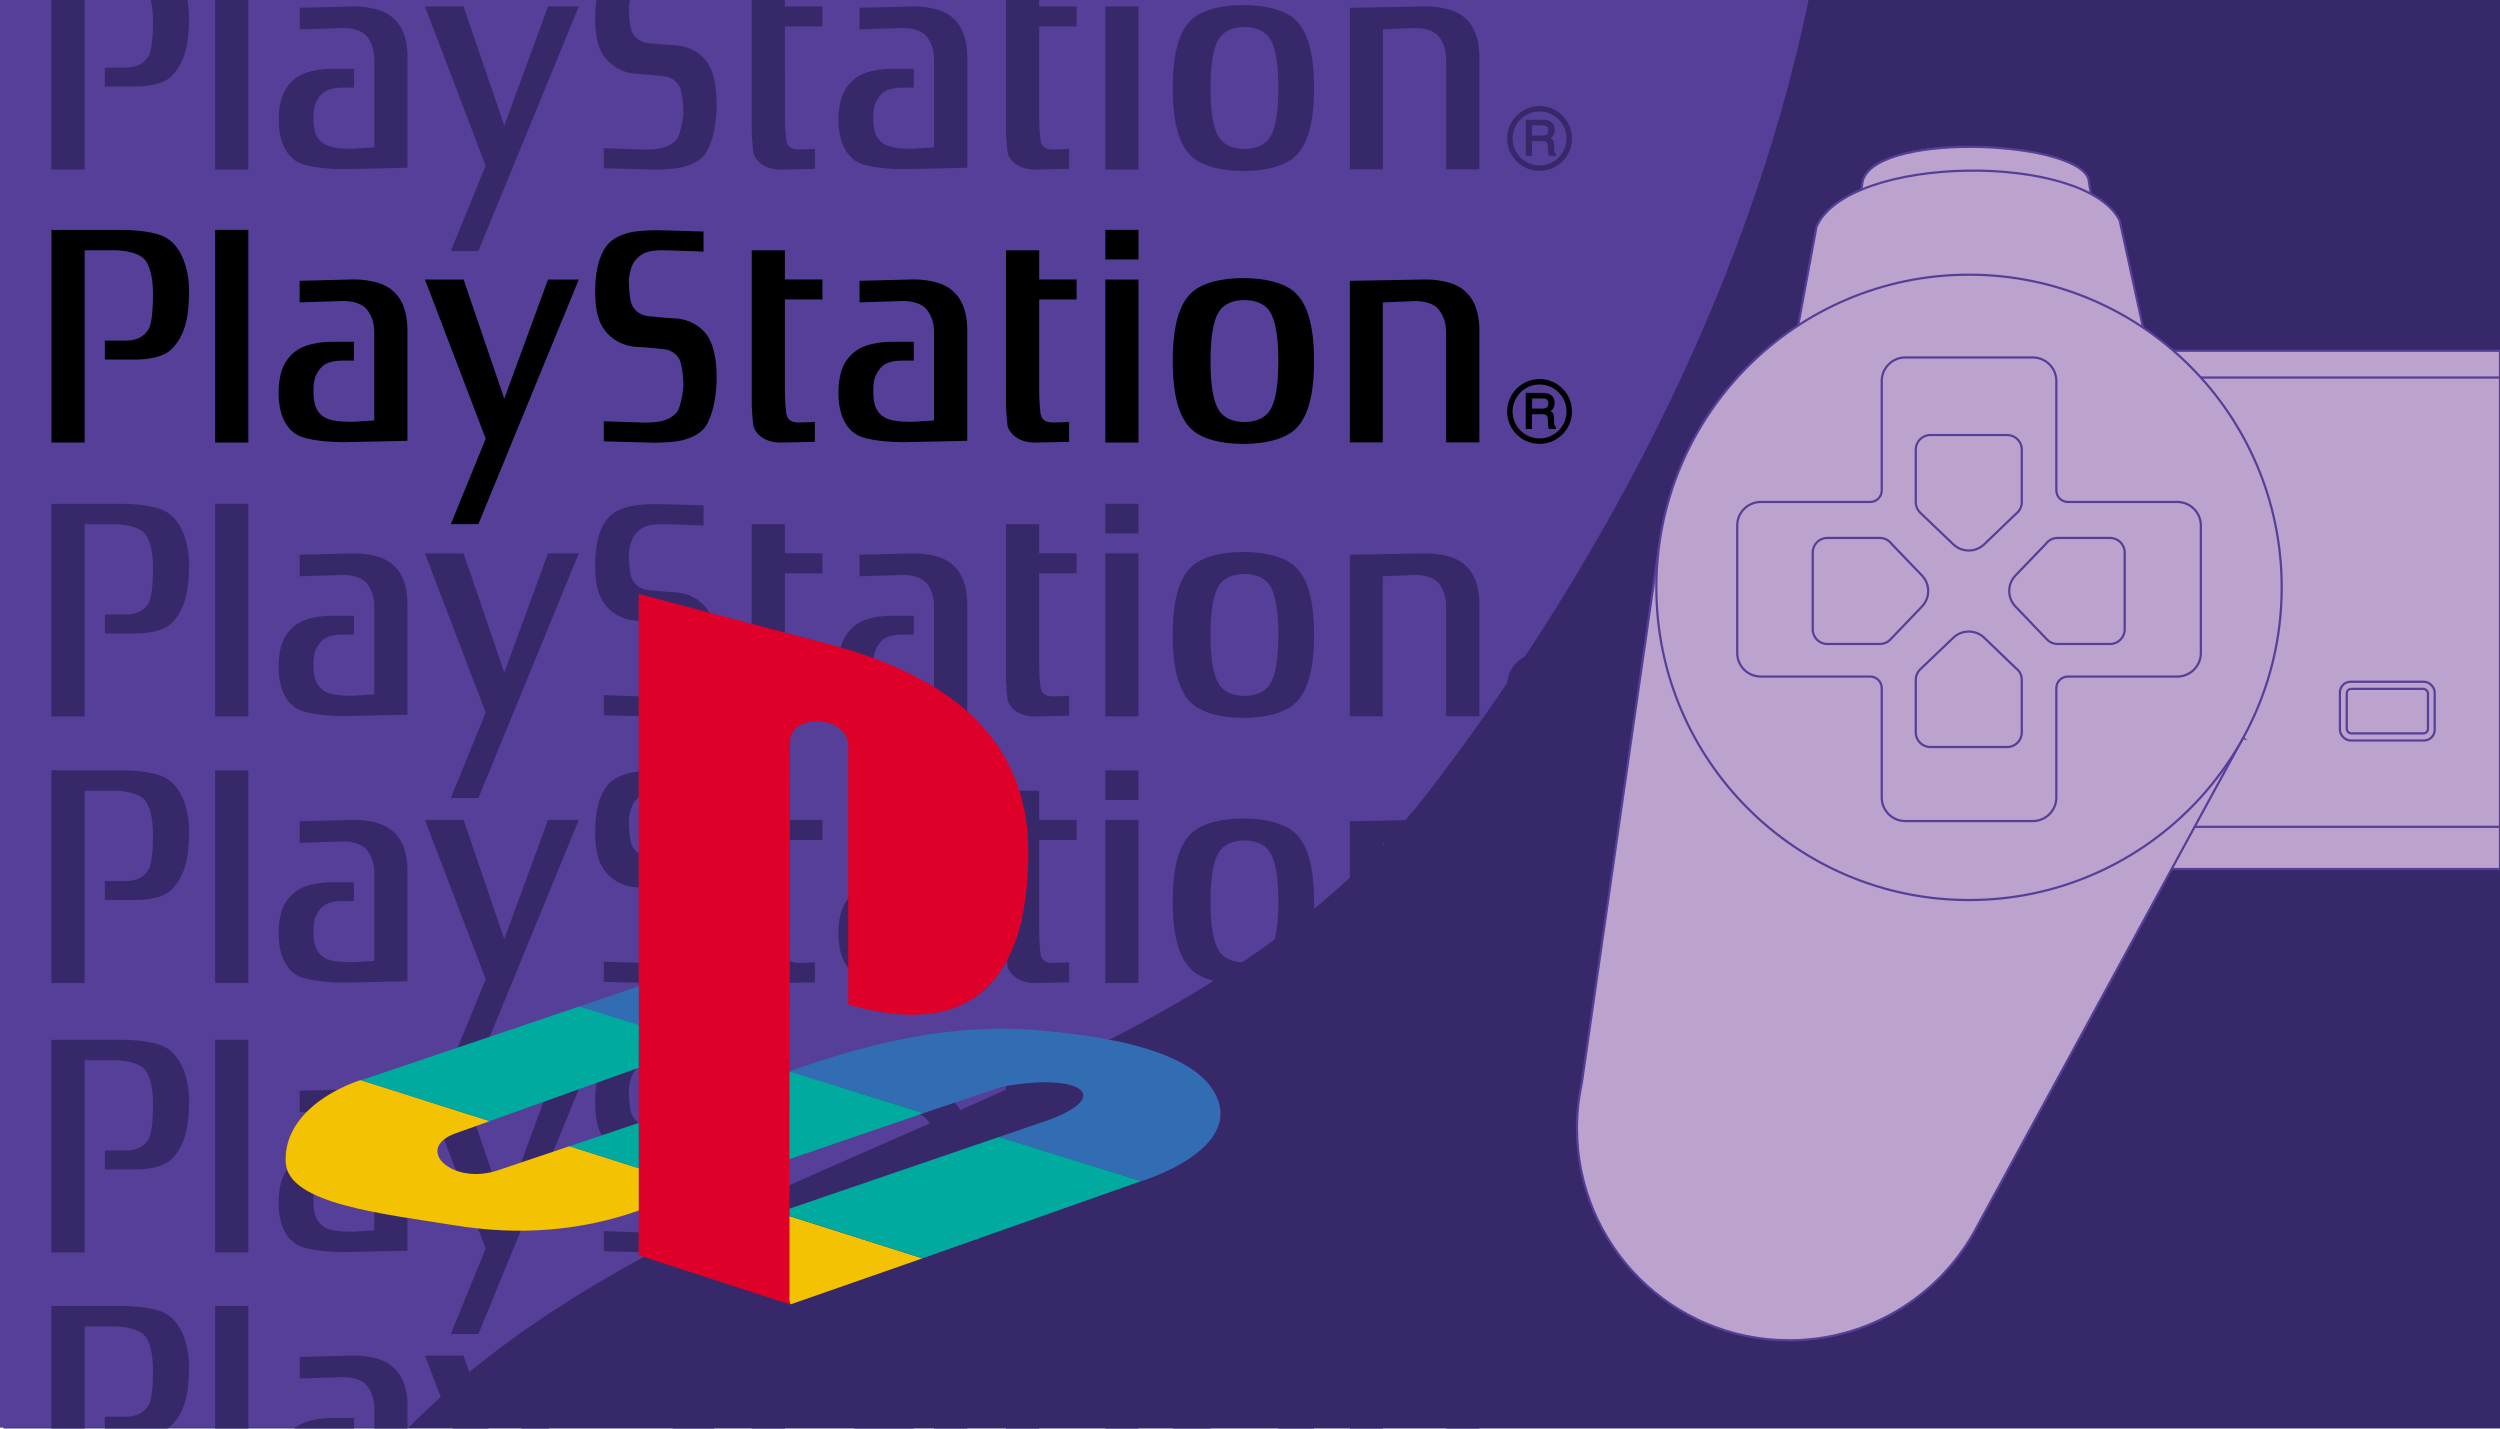 <?xml version="1.0" encoding="UTF-8"?>
<svg id="Layer_1" data-name="Layer 1" xmlns="http://www.w3.org/2000/svg" viewBox="0 0 560 320">
  <defs>
    <style>
      .cls-1 {
        fill: #372869;
      }

      .cls-2 {
        fill: #f3c202;
      }

      .cls-2, .cls-3, .cls-4, .cls-5 {
        fill-rule: evenodd;
      }

      .cls-3 {
        fill: #de0029;
      }

      .cls-4 {
        fill: #326db3;
      }

      .cls-6 {
        fill: #bca3ce;
        stroke: #553f98;
        stroke-miterlimit: 10;
        stroke-width: .5px;
      }

      .cls-7 {
        fill: #553f98;
      }

      .cls-5 {
        fill: #00aa9e;
      }
    </style>
  </defs>
  <rect class="cls-1" x=".76" y="-.02" width="559.24" height="320"/>
  <path class="cls-7" d="M405.14-.12c-3.45,16.81-8.27,33.52-14.2,49.97-.77,2.14-1.56,4.27-2.37,6.4-3.15,8.31-6.6,16.53-10.28,24.65-5.58,12.3-11.73,24.36-18.36,36.11-.66,1.19-1.34,2.38-2.03,3.56-.5.88-1,1.74-1.5,2.61h0c-10.64,18.29-22.38,35.76-34.79,52.08-48.21,64.41-136.13,76.41-201.3,120.77-3.92,2.65-7.76,5.44-11.5,8.36-1.03.8-2.04,1.61-3.05,2.44-1.96,1.61-3.9,3.27-5.82,5-2.85,2.53-5.66,5.19-8.43,7.96H-.37V-.12h405.51Z"/>
  <g>
    <path d="M11.52,51.49v47.64h7.44v-43.07h6.88s5,0,6.71,2.24c1.45,1.9,1.72,5.35,1.72,7.67,0,2.49-.16,6.34-.99,7.75-1.27,2.15-3.35,2.58-5.25,2.58h-4.54v4.23h6.53s5.9.25,8.43-2.33c3.11-3.16,3.9-7.41,3.9-13.09,0-5.17-1.87-10.38-5.71-12.15-3.17-1.46-8.89-1.46-8.89-1.46H11.52ZM48.19,99.13h7.44v-47.64h-7.44v47.64ZM95.19,62.61l13.61,35.66-7.81,19.13h6.17l22.49-54.79h-6.89l-9.8,26.7-9.12-26.7h-8.65ZM135.25,98.85v-4.5s7.86.31,9.5.31c3.63,0,5.44-.77,6.81-2.24.81-.88,1.53-4.76,1.53-6.15s-.27-4.36-.81-5.59c-.56-1.2-1.82-2.32-3.72-2.48-1.35-.12-3.45-.39-5.9-.5-3.43-.16-5.7-1.95-6.8-3.24-1.08-1.29-2.54-3.23-2.54-9.17s1.54-9.28,3.08-10.83c1.54-1.55,3.8-2.24,5.53-2.54,1.99-.34,5.25-.36,5.25-.36l10.41.3v4.5s-7.59-.3-9.22-.3c-3.63,0-4.72.78-6.08,2.24-.8.87-1.43,3.27-1.43,4.65s.16,4.18.71,5.39c.54,1.2,1.81,2.32,3.72,2.49,1.35.1,3.45.38,5.89.49,3.45.16,5.72,1.95,6.8,3.24,1.09,1.29,2.55,4.02,2.55,9.95s-1.55,10.2-3.08,11.75c-1.55,1.55-3.8,2.24-5.53,2.54-2,.34-5.26.37-5.26.37l-11.41-.31ZM175.82,56.06h-7.43v34.97s.18,3.19.36,4.31c.18,1.12,1.82,3.79,6.08,3.79l7.7-.15v-4.49s-2.09.15-3.35.15-2.82-.08-3.08-2.24c-.28-2.15-.28-4.73-.28-4.73v-20.59h8.4v-4.48h-8.4v-6.55M247.59,99.13h7.43v-36.52h-7.43v36.52ZM247.59,58.12h7.43v-6.63h-7.43v6.63ZM278.52,62.29c5.06,0,8.98,1.13,11.09,2.83,2.13,1.71,4.74,5.31,4.74,15.74s-2.61,14.03-4.74,15.74c-2.11,1.7-6.03,2.84-11.09,2.84s-8.98-1.14-11.1-2.84c-2.12-1.71-4.73-5.31-4.73-15.74s2.6-14.03,4.73-15.74c2.12-1.7,6.03-2.83,11.1-2.83ZM273.42,69.3c-1.02,1.26-2.27,3.91-2.27,11.57s1.25,10.31,2.27,11.57c1.02,1.25,2.9,2.09,5.33,2.09s4.31-.84,5.34-2.09c1.02-1.26,2.26-3.91,2.26-11.57s-1.25-10.31-2.26-11.57c-1.03-1.25-2.9-2.09-5.34-2.09s-4.31.84-5.33,2.09M309.75,67.74l7.29-.31c1.91,0,4.15.51,5.24,1.9,1.01,1.3,1.65,2.85,1.65,5.35v24.42h7.45v-25.03c0-4.73-1.46-7.49-3.65-9.22-3.12-2.47-8.7-2.24-8.7-2.24l-16.66.3v36.19h7.37v-31.36ZM232.78,56.06h-7.44v34.97s.18,3.19.35,4.31c.19,1.12,1.81,3.79,6.09,3.79l7.7-.15v-4.49s-2.09.15-3.35.15-2.81-.08-3.08-2.24c-.27-2.15-.27-4.73-.27-4.73v-20.59h8.38v-4.48h-8.38v-6.55ZM83.84,74.67c0-2.5-.64-4.05-1.66-5.35-1.09-1.38-3.32-1.9-5.24-1.9l-9.81.31v-4.83l11.8-.3s5.59-.24,8.71,2.24c2.18,1.73,3.62,4.48,3.62,9.22v24.68l-14.25.31s-6.45.02-9.7-1.29c-3.17-1.29-4.9-4.83-4.9-9.74s1.45-7.49,3.63-9.22c3.12-2.48,8.7-2.23,8.7-2.23h4.55v4.21h-2.55c-1.91,0-3.88.35-4.97,1.73-1.02,1.29-1.56,2.41-1.56,4.91,0,3.28.64,4.74,2.18,5.86,1.36.99,3.8,1.21,6.53,1.21l4.91-.3v-19.51ZM209.23,74.67c0-2.5-.62-4.05-1.65-5.35-1.1-1.38-3.34-1.9-5.24-1.9l-9.8.31v-4.83l11.79-.3s5.58-.24,8.7,2.24c2.18,1.73,3.63,4.48,3.63,9.22v24.68l-14.25.31s-6.46.02-9.7-1.29c-3.17-1.29-4.9-4.83-4.9-9.74s1.46-7.49,3.63-9.22c3.12-2.48,8.71-2.23,8.71-2.23h4.55v4.21h-2.56c-1.9,0-3.88.35-4.96,1.73-1.02,1.29-1.57,2.41-1.57,4.91,0,3.28.64,4.74,2.18,5.86,1.36.99,3.81,1.21,6.53,1.21l4.9-.3v-19.51ZM344.86,99.43c4,0,7.25-3.23,7.26-7.23v-.03c0-1.93-.76-3.78-2.12-5.14-1.36-1.36-3.21-2.13-5.14-2.12-3.99,0-7.26,3.26-7.26,7.26,0,1.94.75,3.76,2.13,5.14,1.36,1.36,3.2,2.12,5.13,2.12ZM338.82,92.17c0-1.61.64-3.13,1.77-4.27,1.13-1.14,2.67-1.77,4.27-1.77,1.61,0,3.13.64,4.27,1.77,1.14,1.13,1.77,2.67,1.77,4.27,0,3.33-2.71,6.04-6.04,6.04-1.6,0-3.14-.64-4.27-1.77-1.14-1.13-1.77-2.67-1.77-4.27"/>
    <path d="M348.44,95.55c-.11-.04-.19-.17-.24-.35-.04-.2-.07-.41-.07-.61l-.03-1.04c-.02-.49-.12-.84-.3-1.07-.11-.16-.28-.28-.48-.4.24-.16.46-.35.61-.59.2-.33.31-.74.31-1.23,0-.96-.4-1.63-1.19-1.98-.42-.19-.92-.27-1.54-.27h-3.75v8.08h1.4v-3.31h2.21c.4,0,.7.04.87.12.29.14.44.43.46.87l.06,1.29c.02.32.03.51.06.63.04.13.06.22.1.31l.06.1h1.56v-.47l-.1-.05h0ZM346.83,90.34c0,.45-.12.75-.34.92-.26.17-.61.27-1.06.27h-2.25v-2.28h2.39c.32,0,.59.04.78.14.33.17.49.49.49.96"/>
  </g>
  <g>
    <path class="cls-1" d="M11.52,112.85v47.64h7.44v-43.07h6.88s5,0,6.71,2.24c1.45,1.9,1.72,5.35,1.72,7.67,0,2.49-.16,6.34-.99,7.75-1.27,2.15-3.35,2.58-5.25,2.58h-4.54v4.23h6.53s5.9.25,8.43-2.33c3.11-3.16,3.9-7.41,3.9-13.09,0-5.17-1.87-10.38-5.71-12.15-3.17-1.46-8.89-1.46-8.89-1.46H11.52ZM48.19,160.48h7.44v-47.64h-7.44v47.64ZM95.19,123.96l13.61,35.66-7.81,19.13h6.17l22.49-54.79h-6.89l-9.8,26.7-9.12-26.7h-8.65ZM135.25,160.2v-4.5s7.86.31,9.5.31c3.63,0,5.44-.77,6.81-2.24.81-.88,1.53-4.76,1.53-6.15s-.27-4.36-.81-5.59c-.56-1.2-1.82-2.32-3.72-2.48-1.35-.12-3.45-.39-5.9-.5-3.43-.16-5.7-1.95-6.8-3.24-1.08-1.29-2.54-3.23-2.54-9.17s1.54-9.28,3.08-10.83c1.54-1.55,3.8-2.24,5.53-2.54,1.99-.34,5.25-.36,5.25-.36l10.41.3v4.5s-7.59-.3-9.22-.3c-3.63,0-4.72.78-6.08,2.24-.8.87-1.43,3.27-1.43,4.65s.16,4.18.71,5.39c.54,1.2,1.81,2.32,3.72,2.49,1.35.1,3.45.38,5.89.49,3.45.16,5.72,1.95,6.8,3.24,1.09,1.29,2.55,4.02,2.55,9.95s-1.55,10.2-3.08,11.75c-1.55,1.55-3.8,2.24-5.53,2.54-2,.34-5.26.37-5.26.37l-11.41-.31ZM175.82,117.41h-7.43v34.97s.18,3.19.36,4.31c.18,1.12,1.82,3.79,6.08,3.79l7.7-.15v-4.49s-2.09.15-3.35.15-2.82-.08-3.08-2.24c-.28-2.15-.28-4.73-.28-4.73v-20.59h8.4v-4.48h-8.4v-6.55M247.59,160.48h7.43v-36.52h-7.43v36.52ZM247.59,119.48h7.43v-6.63h-7.43v6.63ZM278.52,123.65c5.06,0,8.98,1.13,11.09,2.83,2.13,1.71,4.74,5.31,4.74,15.74s-2.61,14.03-4.74,15.74c-2.11,1.7-6.03,2.84-11.09,2.84s-8.98-1.14-11.1-2.84c-2.12-1.71-4.73-5.31-4.73-15.74s2.6-14.03,4.73-15.74c2.12-1.7,6.03-2.83,11.1-2.83ZM273.42,130.65c-1.02,1.26-2.27,3.91-2.27,11.57s1.25,10.31,2.27,11.57c1.02,1.25,2.9,2.09,5.33,2.09s4.31-.84,5.34-2.09c1.02-1.26,2.26-3.91,2.26-11.57s-1.25-10.31-2.26-11.57c-1.03-1.25-2.9-2.09-5.34-2.09s-4.31.84-5.33,2.09M309.75,129.09l7.29-.31c1.91,0,4.15.51,5.24,1.9,1.01,1.3,1.65,2.85,1.65,5.35v24.42h7.45v-25.03c0-4.73-1.46-7.49-3.65-9.22-3.12-2.47-8.7-2.24-8.7-2.24l-16.66.3v36.19h7.37v-31.36ZM232.78,117.41h-7.44v34.97s.18,3.19.35,4.31c.19,1.12,1.81,3.79,6.09,3.79l7.7-.15v-4.49s-2.09.15-3.35.15-2.81-.08-3.08-2.24c-.27-2.15-.27-4.73-.27-4.73v-20.59h8.38v-4.48h-8.38v-6.55ZM83.84,136.03c0-2.5-.64-4.05-1.66-5.35-1.09-1.38-3.32-1.9-5.24-1.9l-9.81.31v-4.83l11.8-.3s5.59-.24,8.71,2.24c2.18,1.73,3.62,4.48,3.62,9.22v24.68l-14.25.31s-6.45.02-9.7-1.29c-3.17-1.29-4.9-4.83-4.9-9.74s1.45-7.49,3.63-9.22c3.12-2.48,8.7-2.23,8.7-2.23h4.55v4.21h-2.55c-1.91,0-3.88.35-4.97,1.73-1.02,1.29-1.56,2.41-1.56,4.91,0,3.28.64,4.74,2.18,5.86,1.36.99,3.8,1.21,6.53,1.21l4.91-.3v-19.51ZM209.23,136.03c0-2.5-.62-4.05-1.65-5.35-1.1-1.38-3.34-1.9-5.24-1.9l-9.8.31v-4.83l11.79-.3s5.58-.24,8.7,2.24c2.18,1.73,3.63,4.48,3.63,9.22v24.68l-14.25.31s-6.46.02-9.7-1.29c-3.17-1.29-4.9-4.83-4.9-9.74s1.46-7.49,3.63-9.22c3.12-2.48,8.71-2.23,8.71-2.23h4.55v4.21h-2.56c-1.9,0-3.88.35-4.96,1.73-1.02,1.29-1.57,2.41-1.57,4.91,0,3.28.64,4.74,2.18,5.86,1.36.99,3.81,1.21,6.53,1.21l4.9-.3v-19.51ZM344.86,160.78c4,0,7.25-3.23,7.26-7.23v-.03c0-1.93-.76-3.78-2.12-5.14-1.36-1.36-3.21-2.13-5.14-2.12-3.99,0-7.26,3.26-7.26,7.26,0,1.94.75,3.76,2.13,5.14,1.36,1.36,3.2,2.12,5.13,2.12ZM338.82,153.53c0-1.61.64-3.13,1.77-4.27,1.13-1.14,2.67-1.77,4.27-1.77,1.61,0,3.13.64,4.27,1.77,1.14,1.13,1.77,2.67,1.77,4.27,0,3.33-2.71,6.04-6.04,6.04-1.6,0-3.14-.64-4.27-1.77-1.14-1.13-1.77-2.67-1.77-4.27"/>
    <path class="cls-1" d="M348.44,156.9c-.11-.04-.19-.17-.24-.35-.04-.2-.07-.41-.07-.61l-.03-1.04c-.02-.49-.12-.84-.3-1.07-.11-.16-.28-.28-.48-.4.24-.16.46-.35.61-.59.2-.33.31-.74.31-1.23,0-.96-.4-1.63-1.19-1.98-.42-.19-.92-.27-1.54-.27h-3.75v8.08h1.4v-3.31h2.21c.4,0,.7.04.87.12.29.14.44.43.46.87l.06,1.29c.02.32.03.51.06.63.04.13.06.22.1.31l.06.1h1.56v-.47l-.1-.05h0ZM346.83,151.69c0,.45-.12.75-.34.92-.26.17-.61.27-1.06.27h-2.25v-2.28h2.39c.32,0,.59.04.78.14.33.17.49.49.49.96"/>
  </g>
  <g>
    <path class="cls-1" d="M11.52,172.55v47.64h7.44v-43.07h6.88s5,0,6.71,2.24c1.45,1.9,1.72,5.35,1.72,7.67,0,2.49-.16,6.34-.99,7.75-1.27,2.15-3.35,2.58-5.25,2.58h-4.54v4.23h6.53s5.9.25,8.43-2.33c3.11-3.16,3.9-7.41,3.9-13.09,0-5.17-1.87-10.38-5.71-12.15-3.17-1.46-8.89-1.46-8.89-1.46H11.52ZM48.19,220.19h7.44v-47.64h-7.44v47.64ZM95.19,183.66l13.61,35.66-7.81,19.13h6.17l22.49-54.79h-6.89l-9.8,26.7-9.12-26.7h-8.65ZM135.25,219.91v-4.5s7.86.31,9.5.31c3.63,0,5.44-.77,6.81-2.24.81-.88,1.53-4.76,1.53-6.15s-.27-4.36-.81-5.59c-.56-1.2-1.82-2.32-3.72-2.48-1.35-.12-3.45-.39-5.9-.5-3.43-.16-5.7-1.95-6.8-3.24-1.08-1.29-2.54-3.23-2.54-9.17s1.54-9.28,3.08-10.83c1.54-1.55,3.8-2.24,5.53-2.54,1.99-.34,5.25-.36,5.25-.36l10.41.3v4.5s-7.59-.3-9.22-.3c-3.63,0-4.72.78-6.08,2.24-.8.87-1.43,3.27-1.43,4.65s.16,4.18.71,5.39c.54,1.2,1.81,2.32,3.72,2.49,1.35.1,3.45.38,5.89.49,3.45.16,5.72,1.95,6.8,3.24,1.09,1.29,2.55,4.02,2.55,9.95s-1.55,10.2-3.08,11.75c-1.55,1.55-3.8,2.24-5.53,2.54-2,.34-5.26.37-5.26.37l-11.41-.31ZM175.82,177.12h-7.43v34.97s.18,3.19.36,4.31c.18,1.12,1.82,3.79,6.08,3.79l7.7-.15v-4.49s-2.09.15-3.35.15-2.82-.08-3.08-2.24c-.28-2.15-.28-4.73-.28-4.73v-20.59h8.4v-4.48h-8.4v-6.55M247.59,220.19h7.43v-36.52h-7.43v36.52ZM247.59,179.18h7.43v-6.63h-7.43v6.63ZM278.52,183.35c5.06,0,8.98,1.13,11.09,2.83,2.13,1.71,4.74,5.31,4.74,15.74s-2.61,14.03-4.74,15.74c-2.11,1.7-6.03,2.84-11.09,2.84s-8.98-1.14-11.1-2.84c-2.12-1.71-4.73-5.31-4.73-15.74s2.6-14.03,4.73-15.74c2.12-1.7,6.03-2.83,11.1-2.83ZM273.42,190.36c-1.02,1.26-2.27,3.91-2.27,11.57s1.25,10.31,2.27,11.57c1.02,1.25,2.9,2.09,5.33,2.09s4.31-.84,5.34-2.09c1.02-1.26,2.26-3.91,2.26-11.57s-1.25-10.31-2.26-11.57c-1.03-1.25-2.9-2.09-5.34-2.09s-4.31.84-5.33,2.09M309.75,188.79l7.29-.31c1.91,0,4.15.51,5.24,1.9,1.01,1.3,1.65,2.85,1.65,5.35v24.42h7.45v-25.03c0-4.73-1.46-7.49-3.65-9.22-3.12-2.47-8.7-2.24-8.7-2.24l-16.66.3v36.19h7.37v-31.36ZM232.78,177.12h-7.44v34.97s.18,3.19.35,4.31c.19,1.12,1.81,3.79,6.09,3.79l7.7-.15v-4.49s-2.09.15-3.35.15-2.81-.08-3.08-2.24c-.27-2.15-.27-4.73-.27-4.73v-20.59h8.38v-4.48h-8.38v-6.55ZM83.84,195.73c0-2.5-.64-4.05-1.66-5.35-1.09-1.38-3.32-1.9-5.24-1.9l-9.81.31v-4.83l11.8-.3s5.59-.24,8.71,2.24c2.18,1.73,3.62,4.48,3.62,9.22v24.68l-14.25.31s-6.45.02-9.7-1.29c-3.17-1.29-4.9-4.83-4.9-9.74s1.45-7.49,3.63-9.22c3.12-2.48,8.7-2.23,8.7-2.23h4.55v4.21h-2.55c-1.91,0-3.88.35-4.97,1.73-1.02,1.29-1.56,2.41-1.56,4.91,0,3.28.64,4.74,2.18,5.86,1.36.99,3.8,1.21,6.53,1.21l4.91-.3v-19.51ZM209.23,195.73c0-2.5-.62-4.05-1.65-5.35-1.1-1.38-3.34-1.9-5.24-1.9l-9.8.31v-4.83l11.79-.3s5.58-.24,8.7,2.24c2.18,1.73,3.63,4.48,3.63,9.22v24.68l-14.25.31s-6.46.02-9.7-1.29c-3.17-1.29-4.9-4.83-4.9-9.74s1.46-7.49,3.63-9.22c3.12-2.48,8.71-2.23,8.71-2.23h4.55v4.21h-2.56c-1.9,0-3.88.35-4.96,1.73-1.02,1.29-1.57,2.41-1.57,4.91,0,3.28.64,4.74,2.18,5.86,1.36.99,3.81,1.21,6.53,1.21l4.9-.3v-19.51ZM344.86,220.49c4,0,7.25-3.23,7.26-7.23v-.03c0-1.93-.76-3.78-2.12-5.14-1.36-1.36-3.21-2.13-5.14-2.12-3.99,0-7.26,3.26-7.26,7.26,0,1.94.75,3.76,2.13,5.14,1.36,1.36,3.2,2.12,5.13,2.12ZM338.82,213.23c0-1.61.64-3.13,1.77-4.27,1.13-1.14,2.67-1.77,4.27-1.77,1.61,0,3.13.64,4.27,1.77,1.14,1.13,1.77,2.67,1.77,4.27,0,3.33-2.71,6.04-6.04,6.04-1.6,0-3.14-.64-4.27-1.77-1.14-1.13-1.77-2.67-1.77-4.27"/>
    <path class="cls-1" d="M348.44,216.6c-.11-.04-.19-.17-.24-.35-.04-.2-.07-.41-.07-.61l-.03-1.04c-.02-.49-.12-.84-.3-1.07-.11-.16-.28-.28-.48-.4.24-.16.46-.35.61-.59.2-.33.31-.74.31-1.23,0-.96-.4-1.63-1.19-1.98-.42-.19-.92-.27-1.54-.27h-3.75v8.08h1.4v-3.31h2.21c.4,0,.7.04.87.12.29.14.44.43.46.87l.06,1.29c.02.32.03.51.06.63.04.13.06.22.1.31l.06.1h1.56v-.47l-.1-.05h0ZM346.83,211.4c0,.45-.12.75-.34.92-.26.17-.61.27-1.06.27h-2.25v-2.28h2.39c.32,0,.59.04.78.14.33.17.49.49.49.96"/>
  </g>
  <g>
    <path class="cls-1" d="M11.52,232.91v47.64h7.44v-43.07h6.88s5,0,6.71,2.24c1.45,1.9,1.72,5.35,1.72,7.67,0,2.49-.16,6.34-.99,7.75-1.27,2.15-3.35,2.58-5.25,2.58h-4.54v4.23h6.53s5.9.25,8.43-2.33c3.11-3.16,3.9-7.41,3.9-13.09,0-5.17-1.87-10.38-5.71-12.15-3.17-1.46-8.89-1.46-8.89-1.46H11.52ZM48.19,280.55h7.44v-47.64h-7.44v47.64ZM95.19,244.02l13.61,35.66-7.81,19.13h6.17l22.49-54.79h-6.89l-9.8,26.7-9.12-26.7h-8.65ZM135.25,280.26v-4.5s7.86.31,9.5.31c3.63,0,5.44-.77,6.81-2.24.81-.88,1.53-4.76,1.53-6.15s-.27-4.36-.81-5.59c-.56-1.2-1.82-2.32-3.72-2.48-1.35-.12-3.45-.39-5.9-.5-3.43-.16-5.7-1.95-6.8-3.24-1.08-1.29-2.54-3.23-2.54-9.17s1.54-9.28,3.08-10.83c1.54-1.55,3.8-2.24,5.53-2.54,1.99-.34,5.25-.36,5.25-.36l10.41.3v4.5s-7.59-.3-9.22-.3c-3.63,0-4.72.78-6.08,2.24-.8.87-1.43,3.27-1.43,4.65s.16,4.18.71,5.39c.54,1.2,1.81,2.32,3.72,2.49,1.35.1,3.45.38,5.89.49,3.45.16,5.72,1.95,6.8,3.24,1.09,1.29,2.55,4.02,2.55,9.95s-1.55,10.2-3.08,11.75c-1.55,1.55-3.8,2.24-5.53,2.54-2,.34-5.26.37-5.26.37l-11.41-.31ZM175.82,237.47h-7.43v34.97s.18,3.19.36,4.31c.18,1.12,1.82,3.79,6.08,3.79l7.7-.15v-4.49s-2.09.15-3.35.15-2.82-.08-3.08-2.24c-.28-2.15-.28-4.73-.28-4.73v-20.59h8.4v-4.48h-8.4v-6.55M247.59,280.55h7.43v-36.52h-7.43v36.52ZM247.59,239.54h7.43v-6.63h-7.43v6.63ZM278.52,243.71c5.06,0,8.98,1.13,11.09,2.83,2.13,1.71,4.74,5.31,4.74,15.74s-2.61,14.03-4.74,15.74c-2.11,1.7-6.03,2.84-11.09,2.84s-8.98-1.14-11.1-2.84c-2.12-1.71-4.73-5.31-4.73-15.74s2.6-14.03,4.73-15.74c2.12-1.7,6.03-2.83,11.1-2.83ZM273.42,250.71c-1.02,1.26-2.27,3.91-2.27,11.57s1.25,10.31,2.27,11.57c1.02,1.25,2.9,2.09,5.33,2.09s4.31-.84,5.34-2.09c1.02-1.26,2.26-3.91,2.26-11.57s-1.25-10.31-2.26-11.57c-1.03-1.25-2.9-2.09-5.34-2.09s-4.31.84-5.33,2.09M309.75,249.15l7.29-.31c1.91,0,4.15.51,5.24,1.9,1.01,1.3,1.65,2.85,1.65,5.35v24.42h7.45v-25.03c0-4.73-1.46-7.49-3.65-9.22-3.12-2.47-8.7-2.24-8.7-2.24l-16.66.3v36.19h7.37v-31.36ZM232.78,237.47h-7.44v34.97s.18,3.19.35,4.31c.19,1.12,1.81,3.79,6.09,3.79l7.7-.15v-4.49s-2.09.15-3.35.15-2.81-.08-3.08-2.24c-.27-2.15-.27-4.73-.27-4.73v-20.59h8.38v-4.48h-8.38v-6.55ZM83.84,256.09c0-2.5-.64-4.05-1.66-5.35-1.09-1.38-3.32-1.9-5.24-1.9l-9.81.31v-4.83l11.8-.3s5.59-.24,8.71,2.24c2.18,1.73,3.62,4.48,3.62,9.22v24.68l-14.25.31s-6.45.02-9.7-1.29c-3.17-1.29-4.9-4.83-4.9-9.74s1.45-7.49,3.63-9.22c3.12-2.48,8.7-2.23,8.7-2.23h4.55v4.21h-2.55c-1.91,0-3.88.35-4.97,1.73-1.02,1.29-1.56,2.41-1.56,4.91,0,3.28.64,4.74,2.18,5.86,1.36.99,3.8,1.21,6.53,1.21l4.91-.3v-19.51ZM209.23,256.09c0-2.5-.62-4.05-1.65-5.35-1.1-1.38-3.34-1.9-5.24-1.9l-9.8.31v-4.83l11.79-.3s5.58-.24,8.7,2.24c2.18,1.73,3.63,4.48,3.63,9.22v24.68l-14.25.31s-6.46.02-9.7-1.29c-3.17-1.29-4.9-4.83-4.9-9.74s1.46-7.49,3.63-9.22c3.12-2.48,8.71-2.23,8.71-2.23h4.55v4.21h-2.56c-1.9,0-3.88.35-4.96,1.73-1.02,1.29-1.57,2.41-1.57,4.91,0,3.28.64,4.74,2.18,5.86,1.36.99,3.81,1.21,6.53,1.21l4.9-.3v-19.51ZM344.86,280.85c4,0,7.25-3.23,7.26-7.23v-.03c0-1.93-.76-3.78-2.12-5.14-1.36-1.36-3.21-2.13-5.14-2.12-3.99,0-7.26,3.26-7.26,7.26,0,1.94.75,3.76,2.13,5.14,1.36,1.36,3.2,2.12,5.13,2.12ZM338.82,273.59c0-1.61.64-3.13,1.77-4.27,1.13-1.14,2.67-1.77,4.27-1.77,1.61,0,3.13.64,4.27,1.77,1.14,1.13,1.77,2.67,1.77,4.27,0,3.33-2.71,6.04-6.04,6.04-1.6,0-3.14-.64-4.27-1.77-1.14-1.13-1.77-2.67-1.77-4.27"/>
    <path class="cls-1" d="M348.44,276.96c-.11-.04-.19-.17-.24-.35-.04-.2-.07-.41-.07-.61l-.03-1.04c-.02-.49-.12-.84-.3-1.07-.11-.16-.28-.28-.48-.4.24-.16.46-.35.61-.59.2-.33.31-.74.31-1.23,0-.96-.4-1.63-1.19-1.98-.42-.19-.92-.27-1.54-.27h-3.75v8.08h1.4v-3.31h2.21c.4,0,.7.04.87.12.29.14.44.43.46.87l.06,1.29c.02.32.03.51.06.63.04.13.06.22.1.31l.06.1h1.56v-.47l-.1-.05h0ZM346.83,271.76c0,.45-.12.75-.34.92-.26.17-.61.27-1.06.27h-2.25v-2.28h2.39c.32,0,.59.04.78.14.33.17.49.49.49.96"/>
  </g>
  <path class="cls-1" d="M36.64,294c-3.17-1.46-8.89-1.46-8.89-1.46H11.52v27.44h7.43v-22.87h6.89s5,0,6.71,2.23c1.46,1.9,1.72,5.35,1.72,7.68,0,2.49-.16,6.34-.99,7.75-1.27,2.15-3.35,2.58-5.26,2.58h-4.54v2.63h14.05c.34-.21.65-.45.92-.73,3.1-3.16,3.89-7.41,3.89-13.1,0-5.17-1.87-10.38-5.7-12.15ZM48.19,292.54v27.44h7.44v-27.44h-7.44ZM103.84,303.65h-8.65l6.23,16.33h8l-5.58-16.33ZM122.76,303.65l-5.99,16.33h6.18l6.7-16.33h-6.89ZM157.99,315.6c-1.08-1.29-3.35-3.08-6.8-3.24-2.44-.11-4.54-.39-5.89-.49-1.91-.17-3.18-1.3-3.72-2.49-.55-1.21-.71-4.01-.71-5.39s.63-3.78,1.43-4.65c1.36-1.46,2.45-2.23,6.08-2.23,1.63,0,9.22.3,9.22.3v-4.5l-10.41-.31s-3.25.02-5.25.37c-1.73.3-3.99.98-5.53,2.54-1.54,1.55-3.08,4.88-3.08,10.83s1.45,7.88,2.53,9.17c1.1,1.29,3.37,3.08,6.8,3.24,2.45.11,4.54.39,5.9.5.86.08,1.59.35,2.19.73h9.23c-.52-2.27-1.32-3.59-1.99-4.38ZM175.82,303.65v-6.55h-7.43v22.88h7.43v-11.85h8.4v-4.48h-8.4ZM247.59,303.65v16.33h7.43v-16.33h-7.43ZM247.59,292.54v6.63h7.43v-6.63h-7.43ZM289.61,306.18c-2.11-1.71-6.03-2.84-11.09-2.84s-8.98,1.13-11.11,2.84c-1.98,1.59-4.39,4.85-4.69,13.8h8.46c.19-6.19,1.31-8.48,2.24-9.64,1.03-1.25,2.91-2.08,5.33-2.08s4.31.83,5.34,2.09c.92,1.14,2.04,3.44,2.23,9.63h8c-.31-8.95-2.72-12.21-4.71-13.8ZM327.74,305.89c-3.12-2.47-8.71-2.24-8.71-2.24l-16.65.3v16.03h7.37v-11.2l7.29-.31c1.91,0,4.16.52,5.24,1.9,1.02,1.3,1.66,2.85,1.66,5.35v4.26h7.44v-4.88c0-4.73-1.46-7.48-3.64-9.21ZM232.78,303.65v-6.55h-7.44v22.88h7.44v-11.85h8.38v-4.48h-8.38ZM74.76,317.62s-5.58-.25-8.7,2.23c-.05.04-.1.08-.15.13h13.4v-2.36h-4.55ZM87.65,305.89c-3.12-2.48-8.71-2.24-8.71-2.24l-11.8.3v4.83l9.81-.31c1.91,0,4.15.52,5.23,1.9,1.03,1.3,1.66,2.85,1.66,5.35v4.26h7.44v-4.88c0-4.73-1.45-7.48-3.63-9.21ZM200.15,317.62s-5.59-.25-8.71,2.23c-.05.04-.1.08-.15.13h13.41v-2.36h-4.55ZM213.04,305.89c-3.12-2.48-8.7-2.24-8.7-2.24l-11.8.3v4.83l9.81-.31c1.89,0,4.13.52,5.23,1.9,1.03,1.3,1.65,2.85,1.65,5.35v4.26h7.44v-4.88c0-4.73-1.46-7.48-3.63-9.21Z"/>
  <g>
    <path class="cls-1" d="M41.96-.02h-8.18c.4,1.63.49,3.43.49,4.83,0,2.49-.16,6.34-.99,7.75-1.27,2.15-3.35,2.59-5.26,2.59h-4.54v4.22h6.53s5.9.25,8.44-2.33c3.1-3.16,3.89-7.41,3.89-13.09,0-1.34-.13-2.69-.38-3.97ZM11.52-.02v37.99h7.43V-.02h-7.43ZM48.19-.02v38h7.44V-.02h-7.44ZM122.76,1.45l-9.8,26.7L103.84,1.45h-8.65l13.6,35.66-7.81,19.13h6.18L129.65,1.45h-6.89ZM157.99,13.4c-1.08-1.3-3.35-3.08-6.8-3.25-2.44-.11-4.54-.38-5.89-.49-1.91-.17-3.18-1.29-3.72-2.49-.55-1.21-.71-4-.71-5.38,0-.51.09-1.15.23-1.81h-7.47c-.19,1.21-.3,2.59-.3,4.15,0,5.94,1.45,7.89,2.53,9.17,1.1,1.29,3.37,3.08,6.8,3.25,2.45.11,4.54.38,5.9.5,1.9.16,3.17,1.28,3.72,2.48.54,1.22.81,4.2.81,5.58s-.73,5.27-1.53,6.15c-1.37,1.47-3.18,2.24-6.81,2.24-1.64,0-9.5-.31-9.5-.31v4.5l11.41.31s3.26-.03,5.26-.37c1.73-.3,3.98-.99,5.53-2.54,1.53-1.55,3.08-5.79,3.08-11.74s-1.45-8.66-2.54-9.95ZM184.22,5.93V1.45h-8.4V-.02h-7.43v29.89s.18,3.2.36,4.32c.19,1.12,1.82,3.79,6.08,3.79l7.7-.15v-4.49s-2.08.15-3.34.15-2.83-.08-3.09-2.24c-.28-2.15-.28-4.73-.28-4.73V5.93h8.4ZM247.59,1.45v36.53h7.43V1.45h-7.43ZM289.61,3.97c-2.11-1.7-6.03-2.83-11.09-2.83s-8.98,1.13-11.11,2.83c-2.12,1.71-4.72,5.31-4.72,15.74s2.6,14.03,4.72,15.75c2.13,1.7,6.03,2.84,11.11,2.84s8.98-1.14,11.09-2.84c2.13-1.72,4.74-5.32,4.74-15.75s-2.61-14.03-4.74-15.74ZM284.09,31.28c-1.04,1.25-2.91,2.09-5.34,2.09s-4.31-.84-5.33-2.09c-1.02-1.25-2.27-3.9-2.27-11.57s1.25-10.31,2.27-11.57c1.02-1.25,2.9-2.09,5.33-2.09s4.31.84,5.34,2.09c1.01,1.26,2.26,3.91,2.26,11.57s-1.25,10.32-2.26,11.57ZM327.74,3.68c-3.12-2.47-8.71-2.23-8.71-2.23l-16.65.3v36.18h7.37V6.58l7.29-.31c1.91,0,4.16.52,5.24,1.9,1.02,1.3,1.66,2.85,1.66,5.35v24.41h7.44V12.9c0-4.73-1.46-7.49-3.64-9.22ZM241.16,5.93V1.45h-8.38V-.02h-7.44v29.89s.18,3.2.36,4.32c.19,1.12,1.81,3.79,6.08,3.79l7.71-.15v-4.49s-2.09.15-3.36.15-2.81-.08-3.08-2.24c-.27-2.15-.27-4.73-.27-4.73V5.93h8.38ZM87.65,3.68c-3.12-2.47-8.71-2.23-8.71-2.23l-11.8.3v4.83l9.81-.31c1.91,0,4.15.52,5.23,1.9,1.03,1.3,1.66,2.85,1.66,5.35v19.5l-4.91.3c-2.72,0-5.16-.21-6.53-1.21-1.54-1.11-2.18-2.57-2.18-5.85,0-2.5.55-3.62,1.57-4.91,1.09-1.38,3.06-1.73,4.97-1.73h2.55v-4.21h-4.55s-5.58-.24-8.7,2.23c-2.18,1.73-3.63,4.49-3.63,9.22s1.73,8.45,4.89,9.74c3.26,1.32,9.71,1.29,9.71,1.29l14.25-.31V12.9c0-4.73-1.45-7.49-3.63-9.22ZM213.04,3.68c-3.12-2.47-8.7-2.23-8.7-2.23l-11.8.3v4.83l9.81-.31c1.89,0,4.13.52,5.23,1.9,1.03,1.3,1.65,2.85,1.65,5.35v19.5l-4.9.3c-2.72,0-5.18-.21-6.54-1.21-1.54-1.11-2.18-2.57-2.18-5.85,0-2.5.55-3.62,1.58-4.91,1.08-1.38,3.06-1.73,4.96-1.73h2.55v-4.21h-4.55s-5.59-.24-8.71,2.23c-2.16,1.73-3.63,4.49-3.63,9.22s1.74,8.45,4.91,9.74c3.24,1.32,9.7,1.29,9.7,1.29l14.25-.31V12.9c0-4.73-1.46-7.49-3.63-9.22ZM350,25.88c-1.36-1.36-3.21-2.13-5.14-2.12-3.99,0-7.26,3.25-7.26,7.26,0,1.93.75,3.76,2.13,5.13,1.36,1.36,3.21,2.13,5.13,2.12,4,.01,7.25-3.22,7.26-7.22v-.03c.01-1.93-.76-3.78-2.12-5.14ZM344.86,37.06c-1.6,0-3.14-.64-4.27-1.77s-1.77-2.67-1.77-4.27.64-3.13,1.77-4.27,2.67-1.78,4.27-1.78,3.13.64,4.27,1.78c1.14,1.13,1.78,2.66,1.77,4.27,0,3.33-2.7,6.04-6.04,6.04Z"/>
    <path class="cls-1" d="M348.44,34.39c-.1-.04-.19-.17-.23-.36-.05-.2-.07-.4-.07-.61l-.04-1.04c-.01-.49-.12-.84-.29-1.07-.11-.16-.28-.28-.48-.4.24-.16.46-.35.61-.59.2-.33.31-.74.31-1.24,0-.95-.4-1.63-1.19-1.98-.41-.19-.92-.27-1.53-.27h-3.75v8.08h1.39v-3.31h2.21c.4,0,.7.04.87.12.28.14.44.42.46.86l.06,1.29c.01.32.03.52.06.63.03.13.05.23.1.31l.06.1h1.56v-.47l-.11-.05ZM346.49,30.1c-.26.17-.62.27-1.07.27h-2.25v-2.29h2.39c.32,0,.58.05.78.14.33.17.49.49.49.96s-.12.76-.34.92Z"/>
  </g>
  <g>
    <path class="cls-3" d="M176.97,166.14l-.14,126.02-33.77-10.98v-148.13l43.1,11.39c27.59,7.41,44.47,21.83,44.2,47.09-.27,29.38-13.86,41.18-40.35,33.5v-57.93c0-7-13.04-7.41-13.04-.96h0Z"/>
    <path class="cls-2" d="M127.56,256.75l-15.92,5.36c-10.3,3.57-19.08-4.8-9.61-8.24l7.69-2.74-28.96-9.2c-8.92,3.02-17.3,9.47-16.75,18.53.55,9.2,21.55,11.39,37.75,14,15.1,2.47,28.82,1.1,41.32-3.3v-9.47l-15.51-4.94ZM177.11,292.17l29.51-10.3-29.79-9.47v19.08l.27.69Z"/>
    <path class="cls-4" d="M255.62,264.57l.55-.14c12.9-4.53,18.39-10.85,17.02-16.75-2.2-9.88-17.98-15.24-42.28-17.02-17.43-1.23-34.59,2.61-51.33,8.37l-2.75.96,30.06,9.34,17.57-5.9c18.39-3.43,25.81,2.61,8.1,8.24l-8.79,3.02,31.84,9.89ZM143.07,220.92l-13.32,4.53,13.32,4.12v-8.65Z"/>
    <path class="cls-5" d="M206.62,281.87l49-17.3-31.84-9.89-46.94,16.06v1.65l29.79,9.47ZM143.07,251.53l-15.51,5.22,15.51,4.94v-10.16ZM176.84,259.63v-19.63l30.06,9.34-30.06,10.3ZM109.72,251.12l33.36-11.94v-9.61l-13.32-4.12-48.32,16.34c-.14,0-.41.14-.69.14l28.96,9.2Z"/>
  </g>
  <rect class="cls-6" x="460.17" y="99.6" width="99.83" height="95.06"/>
  <path class="cls-6" d="M475.37,86.52l-64.08-3.13,5.81-41.97c.79-11.98,47.34-10.28,50.69-1.45l7.59,46.55h0Z"/>
  <path class="cls-6" d="M484.97,95.91l-85.86-3.13,7.78-41.97c7.12-16.27,60.05-16.8,67.91-1.45l10.17,46.55h0Z"/>
  <rect class="cls-6" x="480.09" y="78.57" width="79.91" height="95.06"/>
  <rect class="cls-6" x="485.83" y="84.57" width="74.17" height="100.64"/>
  <path class="cls-6" d="M502.46,165.28l-130.89-42.47-17.24,119.76c-.71,3.27-1.09,6.66-1.09,10.14,0,26.25,21.28,47.52,47.52,47.52,17.68,0,33.11-9.66,41.29-23.98h0l60.4-110.98h0Z"/>
  <circle class="cls-6" cx="441.06" cy="131.57" r="70.04"/>
  <path class="cls-6" d="M487.71,112.44h-24.5c-1.43,0-2.59-1.16-2.59-2.59v-24.5c0-2.92-2.36-5.28-5.28-5.28h-28.55c-2.92,0-5.28,2.36-5.28,5.28v24.5c0,1.43-1.16,2.59-2.59,2.59h-24.5c-2.92,0-5.28,2.36-5.28,5.28v28.55c0,2.92,2.36,5.28,5.28,5.28h24.5c1.43,0,2.59,1.16,2.59,2.59v24.5c0,2.92,2.36,5.28,5.28,5.28h28.55c2.92,0,5.28-2.36,5.28-5.28v-24.5c0-1.43,1.16-2.59,2.59-2.59h24.5c2.92,0,5.28-2.36,5.28-5.28v-28.55c0-2.92-2.36-5.28-5.28-5.28Z"/>
  <path class="cls-6" d="M452.18,150.28h0c-.19-.25-.42-.47-.67-.65l-7.04-6.77c-1.94-1.86-5-1.86-6.94,0l-7.48,7.15c-.57.59-.92,1.39-.92,2.27v11.79c0,1.8,1.46,3.26,3.26,3.26h17.23c1.8,0,3.26-1.46,3.26-3.26v-11.79c0-.76-.26-1.45-.69-2h0Z"/>
  <path class="cls-6" d="M452.18,114.5h0c-.19.25-.42.47-.67.65l-7.04,6.77c-1.94,1.86-5,1.86-6.94,0l-7.48-7.15c-.57-.59-.92-1.39-.92-2.27v-11.79c0-1.8,1.46-3.26,3.26-3.26h17.23c1.8,0,3.26,1.46,3.26,3.26v11.79c0,.76-.26,1.45-.69,2h0Z"/>
  <path class="cls-6" d="M458.88,121.2h0c-.25.19-.47.42-.65.67l-6.77,7.04c-1.86,1.94-1.86,5,0,6.94l7.15,7.48c.59.57,1.39.92,2.27.92h11.79c1.8,0,3.26-1.46,3.26-3.26v-17.23c0-1.8-1.46-3.26-3.26-3.26h-11.79c-.76,0-1.45.26-2,.69h0Z"/>
  <path class="cls-6" d="M423.1,121.2h0c.25.19.47.42.65.67l6.77,7.04c1.86,1.94,1.86,5,0,6.94l-7.15,7.48c-.59.57-1.39.92-2.27.92h-11.79c-1.8,0-3.26-1.46-3.26-3.26v-17.23c0-1.8,1.46-3.26,3.26-3.26h11.79c.76,0,1.45.26,2,.69h0Z"/>
  <rect class="cls-6" x="524.14" y="152.71" width="21.23" height="13.16" rx="2.39" ry="2.39"/>
  <rect class="cls-6" x="525.67" y="154.31" width="18.19" height="9.97" rx="1.01" ry="1.01"/>
</svg>